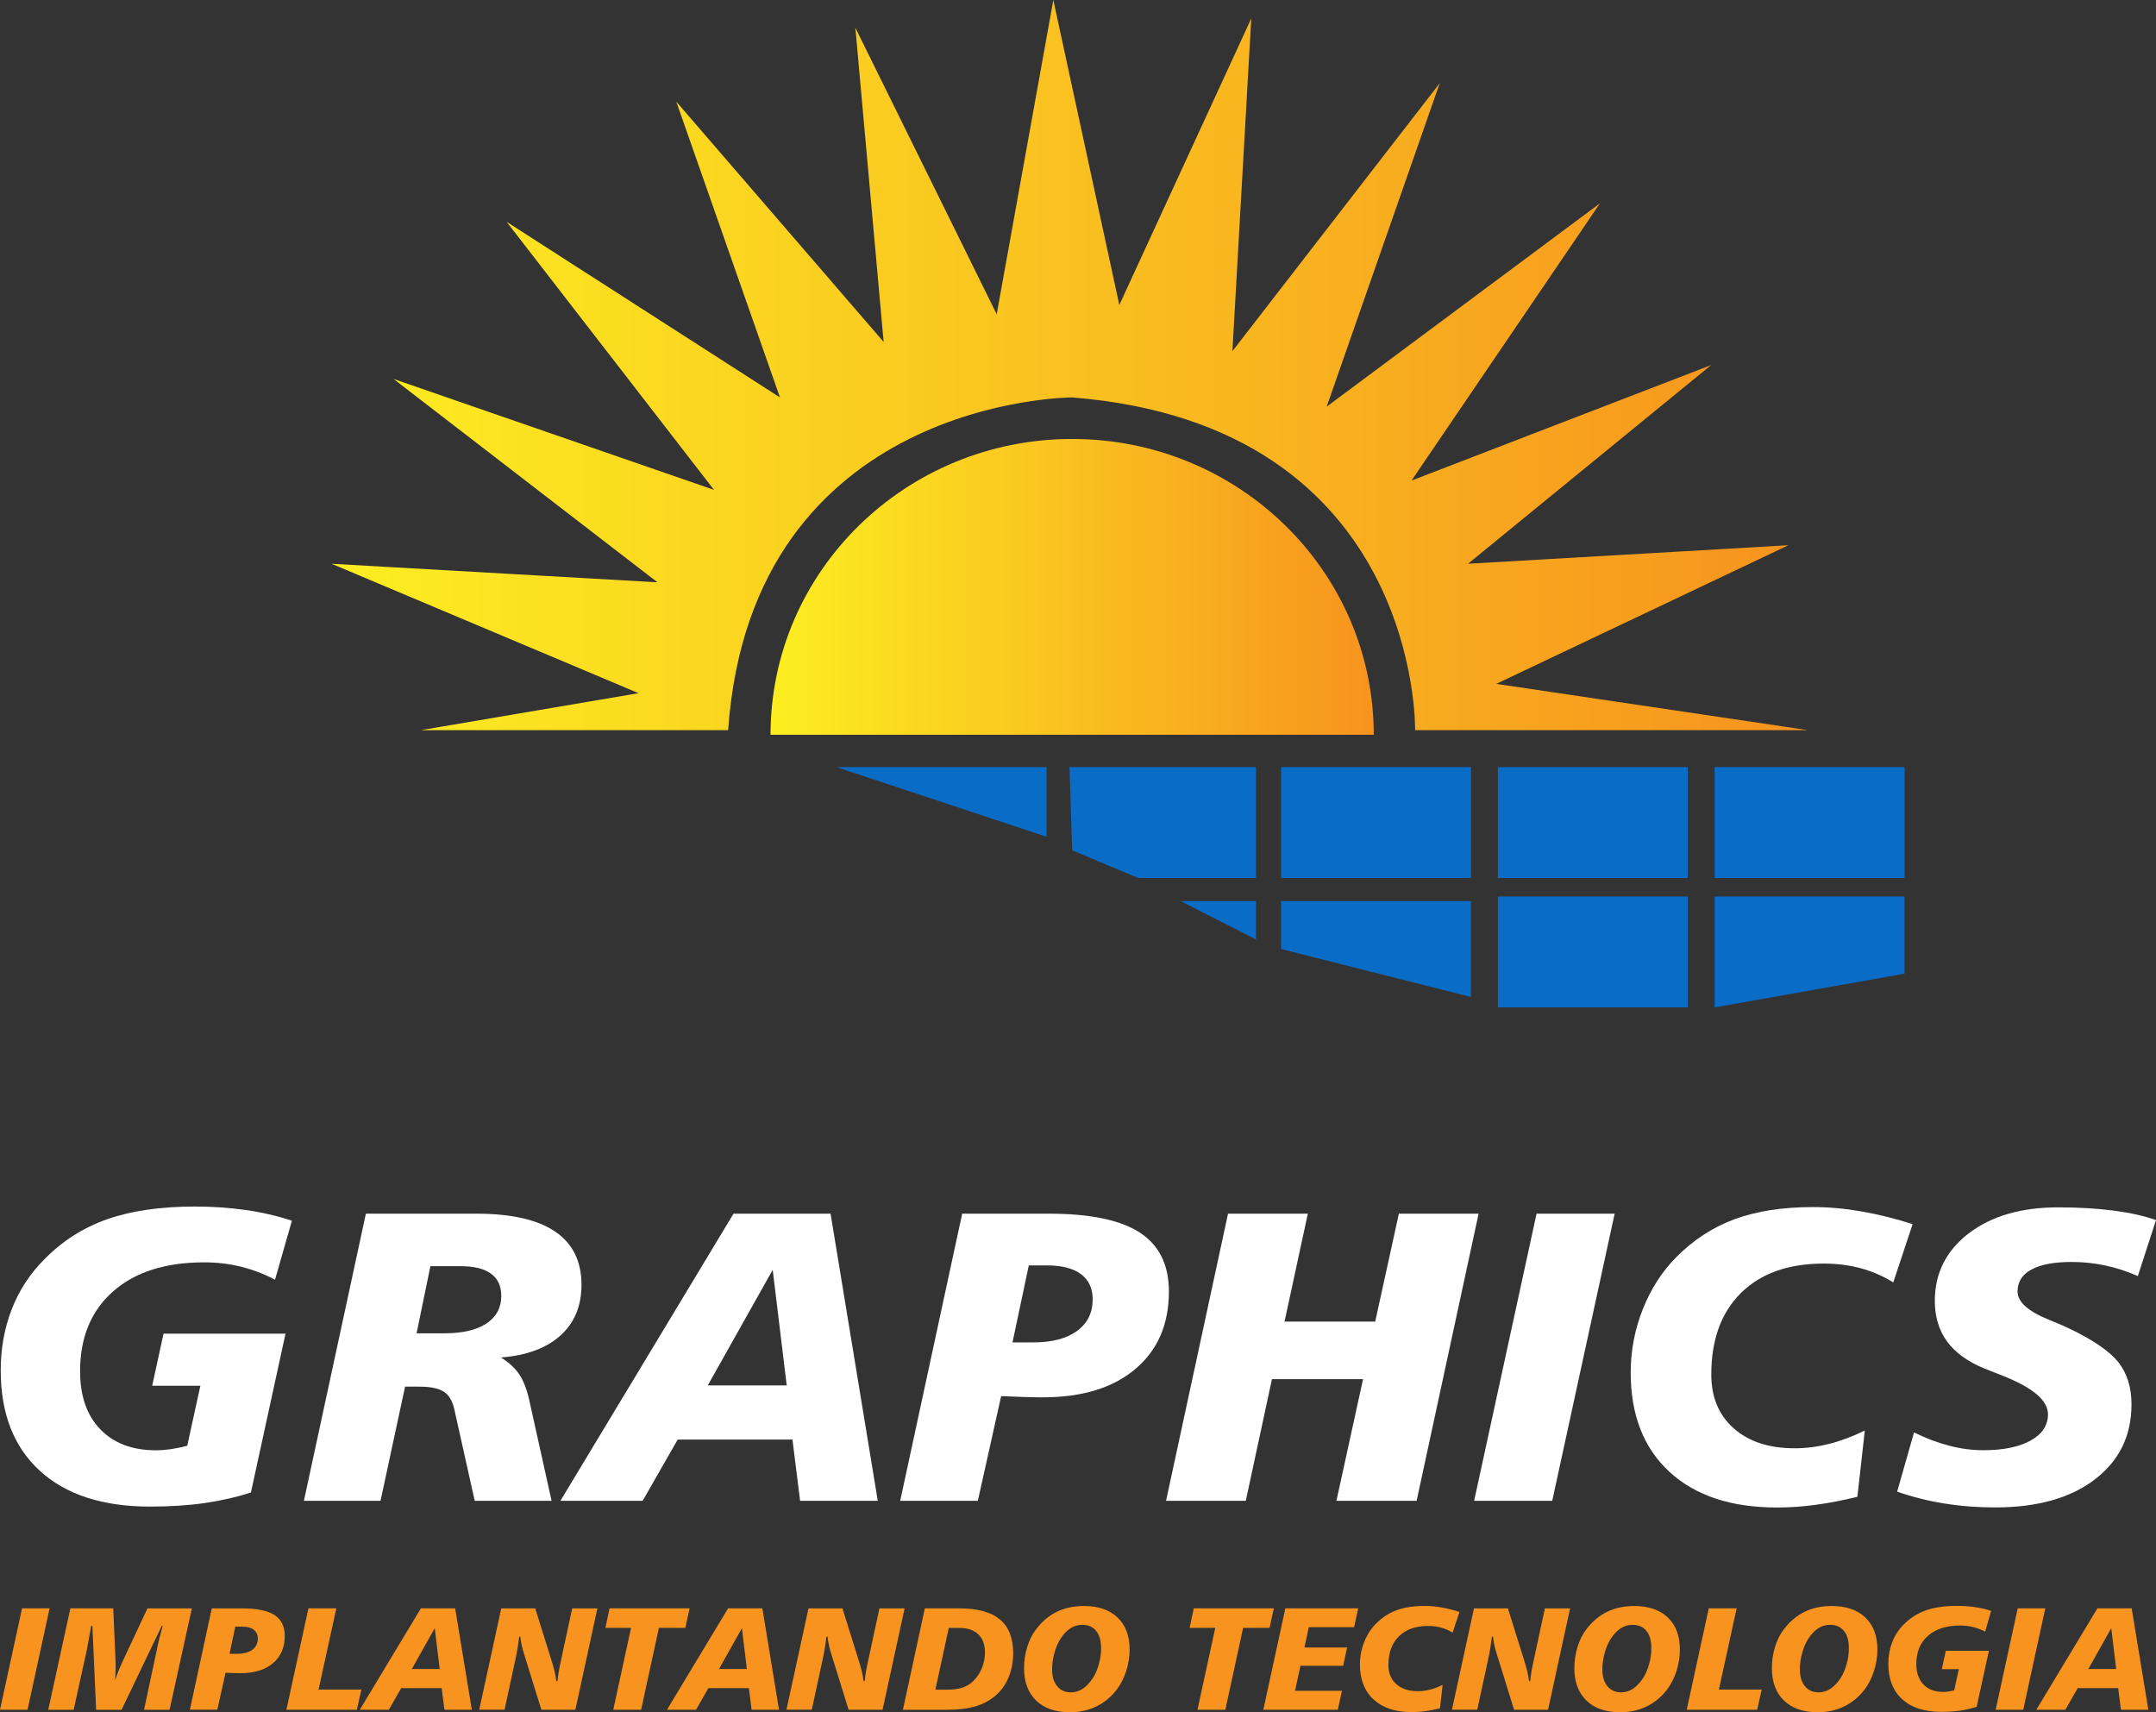<svg width="68" height="54" viewBox="0 0 68 54" fill="none" xmlns="http://www.w3.org/2000/svg">
<rect x="0" y="0" width="68" height="54" fill="#333333" stroke="none"/>
<g id="logo" clip-path="url(#clip0_513_730)">
<path id="Vector" d="M57.003 23.027H44.633C44.633 23.027 44.814 13.408 33.816 12.534C33.816 12.534 23.709 12.534 22.965 23.027H13.277L20.141 21.861L10.458 17.78L20.736 18.364L12.412 11.951L22.519 15.449L15.979 6.996L24.6 12.534L21.33 3.206L27.87 10.784L26.978 0.875L31.436 9.911L33.222 0L35.303 9.619L39.465 0.582L38.87 11.075L45.409 2.623L41.843 12.825L50.463 6.412L44.519 15.156L53.97 11.513L46.301 17.779L56.408 17.195L47.192 21.567L57.002 23.024L57.003 23.027Z" fill="url(#paint0_linear_513_730)"/>
<path id="Vector_2" d="M43.328 23.172C43.328 18.02 39.069 13.844 33.816 13.844C28.562 13.844 24.303 18.02 24.303 23.172H43.328Z" fill="url(#paint1_linear_513_730)"/>
<path id="Vector_3" d="M26.385 24.193H33.008V26.39L26.385 24.193Z" fill="#096CC7"/>
<path id="Vector_4" d="M33.732 24.193L33.817 26.816L35.898 27.69H39.614V24.193H33.732Z" fill="#096CC7"/>
<path id="Vector_5" d="M46.396 24.193H40.406V27.69H46.396V24.193Z" fill="#096CC7"/>
<path id="Vector_6" d="M53.232 24.193H47.243V27.69H53.232V24.193Z" fill="#096CC7"/>
<path id="Vector_7" d="M53.232 28.273H47.243V31.771H53.232V28.273Z" fill="#096CC7"/>
<path id="Vector_8" d="M60.07 24.193H54.08V27.69H60.07V24.193Z" fill="#096CC7"/>
<path id="Vector_9" d="M37.235 28.419L39.614 29.627V28.419H37.235Z" fill="#096CC7"/>
<path id="Vector_10" d="M40.406 28.419H46.394V31.442L40.406 29.93V28.419Z" fill="#096CC7"/>
<path id="Vector_11" d="M54.08 28.273V31.771L60.069 30.707V28.273H54.08Z" fill="#096CC7"/>
<g id="Group">
<path id="Vector_12" d="M9.206 38.499L8.674 40.359C8.328 40.176 7.968 40.039 7.598 39.948C7.228 39.857 6.841 39.811 6.439 39.811C5.216 39.811 4.259 40.117 3.565 40.729C2.872 41.341 2.526 42.179 2.526 43.246C2.526 44.024 2.737 44.633 3.162 45.075C3.587 45.517 4.171 45.738 4.917 45.738C5.069 45.738 5.224 45.726 5.384 45.703C5.544 45.679 5.718 45.644 5.905 45.597L6.32 43.704H4.8L5.158 42.06H9.005L7.914 47.069C7.454 47.218 6.964 47.329 6.445 47.404C5.926 47.478 5.355 47.514 4.736 47.514C3.241 47.514 2.082 47.139 1.258 46.387C0.435 45.635 0.023 44.578 0.023 43.22C0.023 42.532 0.138 41.889 0.37 41.291C0.602 40.695 0.943 40.171 1.394 39.721C1.957 39.143 2.617 38.721 3.376 38.453C4.134 38.186 5.058 38.051 6.146 38.051C6.705 38.051 7.237 38.088 7.745 38.16C8.252 38.231 8.739 38.345 9.206 38.498V38.499Z" fill="white"/>
<path id="Vector_13" d="M11.54 38.276H15.025C16.126 38.276 16.952 38.464 17.508 38.84C18.063 39.216 18.34 39.776 18.34 40.519C18.34 41.186 18.119 41.718 17.677 42.118C17.235 42.517 16.609 42.748 15.798 42.812C16.05 42.965 16.244 43.145 16.383 43.352C16.521 43.558 16.632 43.858 16.714 44.254L17.397 47.332H14.973L14.323 44.419C14.262 44.165 14.151 43.986 13.989 43.884C13.826 43.782 13.569 43.731 13.218 43.731H12.776L12.002 47.332H9.585L11.54 38.276ZM13.575 39.932L13.139 42.049H14.017C14.589 42.049 15.031 41.946 15.343 41.739C15.654 41.533 15.81 41.243 15.81 40.87C15.81 40.559 15.702 40.325 15.488 40.169C15.274 40.012 14.955 39.932 14.536 39.932H13.573H13.575Z" fill="white"/>
<path id="Vector_14" d="M23.135 38.276H26.196L27.685 47.332H25.235L24.994 45.401H21.374L20.269 47.332H17.675L23.135 38.276ZM24.371 40.047L22.323 43.692H24.813L24.371 40.047Z" fill="white"/>
<path id="Vector_15" d="M30.349 38.276H33.078C34.377 38.276 35.335 38.474 35.947 38.871C36.56 39.268 36.867 39.888 36.867 40.729C36.867 41.765 36.514 42.581 35.807 43.176C35.102 43.772 34.129 44.068 32.889 44.068C32.737 44.068 32.552 44.066 32.334 44.059C32.115 44.053 31.863 44.043 31.576 44.03L30.841 47.332H28.392L30.347 38.276H30.349ZM32.448 39.908L31.934 42.336H32.584C33.178 42.336 33.639 42.216 33.969 41.975C34.298 41.735 34.463 41.404 34.463 40.978C34.463 40.63 34.339 40.365 34.093 40.182C33.845 39.999 33.488 39.908 33.021 39.908H32.448Z" fill="white"/>
<path id="Vector_16" d="M38.734 38.276H41.249L40.514 41.679H43.374L44.12 38.276H46.635L44.68 47.332H42.151L42.99 43.495H40.117L39.292 47.332H36.777L38.732 38.276H38.734Z" fill="white"/>
<path id="Vector_17" d="M48.463 38.276H50.926L48.957 47.332H46.494L48.463 38.276Z" fill="white"/>
<path id="Vector_18" d="M60.325 38.601L59.714 40.443C59.389 40.243 59.045 40.094 58.683 39.996C58.321 39.899 57.932 39.85 57.517 39.85C56.404 39.85 55.534 40.16 54.91 40.777C54.285 41.395 53.974 42.252 53.974 43.349C53.974 44.063 54.21 44.628 54.682 45.047C55.155 45.466 55.795 45.675 56.606 45.675C56.966 45.675 57.329 45.628 57.695 45.535C58.061 45.442 58.435 45.302 58.816 45.115L58.582 47.205C58.132 47.316 57.695 47.4 57.276 47.457C56.855 47.515 56.446 47.543 56.047 47.543C54.596 47.543 53.464 47.167 52.651 46.415C51.837 45.663 51.432 44.62 51.432 43.286C51.432 42.598 51.559 41.932 51.813 41.291C52.066 40.651 52.419 40.102 52.869 39.648C53.411 39.1 54.027 38.7 54.718 38.447C55.409 38.194 56.229 38.068 57.179 38.068C57.672 38.068 58.18 38.113 58.699 38.203C59.218 38.293 59.76 38.426 60.323 38.605L60.325 38.601Z" fill="white"/>
<path id="Vector_19" d="M68 38.479L67.427 40.244C67.089 40.095 66.747 39.984 66.401 39.91C66.055 39.836 65.699 39.799 65.335 39.799C64.785 39.799 64.363 39.879 64.071 40.038C63.778 40.197 63.633 40.428 63.633 40.73C63.633 41.057 63.962 41.354 64.621 41.621C64.885 41.727 65.094 41.817 65.245 41.889C66.012 42.255 66.534 42.611 66.811 42.959C67.088 43.308 67.227 43.752 67.227 44.291C67.227 45.281 66.84 46.07 66.07 46.658C65.299 47.247 64.252 47.54 62.93 47.54C62.371 47.54 61.834 47.499 61.322 47.416C60.809 47.334 60.313 47.209 59.836 47.043L60.368 45.176C60.755 45.363 61.127 45.504 61.49 45.597C61.852 45.691 62.206 45.736 62.552 45.736C63.184 45.736 63.682 45.634 64.047 45.431C64.411 45.227 64.593 44.95 64.593 44.602C64.593 44.164 64.11 43.756 63.143 43.379C62.901 43.286 62.712 43.21 62.577 43.155C62.053 42.939 61.663 42.654 61.407 42.302C61.151 41.949 61.024 41.523 61.024 41.028C61.024 40.153 61.382 39.441 62.095 38.896C62.81 38.35 63.749 38.077 64.91 38.077C65.556 38.077 66.139 38.111 66.662 38.179C67.185 38.247 67.63 38.347 67.997 38.478L68 38.479Z" fill="white"/>
</g>
<g id="Group_2">
<path id="Vector_20" d="M0.695 50.723H1.564L0.869 53.922H0L0.695 50.723Z" fill="#F7931E"/>
<path id="Vector_21" d="M2.219 50.723H3.572L3.643 52.348C3.644 52.382 3.645 52.419 3.647 52.458C3.647 52.496 3.647 52.544 3.647 52.603C3.647 52.653 3.647 52.71 3.643 52.774C3.639 52.838 3.637 52.911 3.632 52.991C3.661 52.894 3.697 52.794 3.741 52.685C3.785 52.578 3.837 52.461 3.896 52.335L4.651 50.724H6.052L5.348 53.923H4.543L4.954 51.992C4.975 51.885 5.001 51.773 5.031 51.654C5.062 51.535 5.094 51.41 5.131 51.275H5.103L3.834 53.923H3.032L2.914 51.275H2.876C2.839 51.483 2.808 51.654 2.784 51.79C2.76 51.925 2.744 52.01 2.736 52.046L2.323 53.923H1.522L2.219 50.724V50.723Z" fill="#F7931E"/>
<path id="Vector_22" d="M6.68 50.724H7.643C8.103 50.724 8.441 50.794 8.657 50.934C8.874 51.075 8.981 51.293 8.981 51.59C8.981 51.956 8.856 52.244 8.607 52.455C8.358 52.665 8.015 52.769 7.577 52.769C7.524 52.769 7.458 52.769 7.381 52.765C7.304 52.763 7.215 52.76 7.114 52.755L6.854 53.92H5.989L6.68 50.722V50.724ZM7.421 51.299L7.24 52.157H7.469C7.678 52.157 7.842 52.115 7.958 52.03C8.073 51.945 8.132 51.828 8.132 51.678C8.132 51.555 8.088 51.461 8.002 51.396C7.915 51.331 7.789 51.299 7.623 51.299H7.421Z" fill="#F7931E"/>
<path id="Vector_23" d="M9.73 50.723H10.608L10.048 53.284H11.398L11.255 53.922H9.033L9.728 50.723H9.73Z" fill="#F7931E"/>
<path id="Vector_24" d="M13.275 50.723H14.356L14.882 53.922H14.017L13.931 53.24H12.653L12.263 53.922H11.347L13.275 50.723ZM13.712 51.349L12.989 52.636H13.868L13.712 51.349Z" fill="#F7931E"/>
<path id="Vector_25" d="M15.809 50.724H16.881L17.388 52.346C17.433 52.49 17.469 52.614 17.493 52.718C17.517 52.821 17.536 52.92 17.546 53.016H17.585C17.591 52.927 17.604 52.829 17.622 52.721C17.641 52.612 17.666 52.487 17.698 52.342L18.047 50.724H18.842L18.147 53.922H17.075L16.52 52.132C16.493 52.051 16.472 51.968 16.453 51.883C16.434 51.798 16.421 51.709 16.412 51.616H16.377C16.361 51.734 16.345 51.845 16.329 51.951C16.313 52.056 16.295 52.156 16.275 52.248L15.914 53.92H15.115L15.81 50.722L15.809 50.724Z" fill="#F7931E"/>
<path id="Vector_26" d="M19.225 50.723H21.751L21.615 51.339H20.782L20.221 53.922H19.342L19.903 51.339H19.095L19.225 50.723Z" fill="#F7931E"/>
<path id="Vector_27" d="M22.963 50.723H24.045L24.57 53.922H23.705L23.62 53.24H22.342L21.952 53.922H21.036L22.963 50.723ZM23.4 51.349L22.677 52.636H23.556L23.4 51.349Z" fill="#F7931E"/>
<path id="Vector_28" d="M25.498 50.724H26.57L27.078 52.346C27.123 52.49 27.159 52.614 27.183 52.718C27.207 52.821 27.225 52.92 27.236 53.016H27.275C27.281 52.927 27.293 52.829 27.312 52.721C27.331 52.612 27.356 52.487 27.388 52.342L27.737 50.724H28.531L27.836 53.922H26.765L26.209 52.132C26.183 52.051 26.162 51.968 26.143 51.883C26.124 51.798 26.111 51.709 26.102 51.616H26.067C26.051 51.734 26.035 51.845 26.019 51.951C26.003 52.056 25.985 52.156 25.965 52.248L25.604 53.92H24.805L25.5 50.722L25.498 50.724Z" fill="#F7931E"/>
<path id="Vector_29" d="M29.168 50.723H30.254C30.828 50.723 31.255 50.839 31.535 51.072C31.815 51.304 31.956 51.659 31.956 52.137C31.956 52.411 31.906 52.666 31.811 52.899C31.713 53.133 31.576 53.325 31.398 53.475C31.215 53.632 31.002 53.745 30.758 53.816C30.512 53.888 30.208 53.923 29.841 53.923H28.478L29.169 50.724L29.168 50.723ZM29.925 51.339L29.501 53.288H29.868C30.061 53.288 30.222 53.267 30.354 53.224C30.485 53.181 30.599 53.113 30.695 53.018C30.813 52.903 30.904 52.765 30.969 52.606C31.034 52.446 31.066 52.281 31.066 52.109C31.066 51.865 30.996 51.675 30.855 51.542C30.713 51.408 30.514 51.341 30.253 51.341H29.924L29.925 51.339Z" fill="#F7931E"/>
<path id="Vector_30" d="M34.188 50.649C34.64 50.649 34.993 50.77 35.247 51.012C35.501 51.253 35.628 51.59 35.628 52.021C35.628 52.251 35.592 52.477 35.52 52.7C35.448 52.923 35.349 53.117 35.224 53.283C35.047 53.516 34.831 53.693 34.58 53.816C34.328 53.939 34.05 54 33.745 54C33.291 54 32.936 53.877 32.681 53.632C32.427 53.386 32.299 53.046 32.299 52.611C32.299 52.383 32.331 52.163 32.395 51.952C32.459 51.74 32.548 51.556 32.665 51.401C32.852 51.149 33.071 50.961 33.324 50.836C33.577 50.71 33.865 50.649 34.19 50.649H34.188ZM34.728 51.977C34.728 51.743 34.676 51.561 34.572 51.434C34.468 51.306 34.32 51.242 34.131 51.242C33.998 51.242 33.873 51.279 33.756 51.356C33.639 51.434 33.533 51.546 33.44 51.695C33.364 51.816 33.302 51.964 33.254 52.137C33.206 52.311 33.183 52.479 33.183 52.645C33.183 52.87 33.236 53.047 33.342 53.178C33.447 53.308 33.592 53.372 33.776 53.372C33.909 53.372 34.033 53.336 34.146 53.261C34.259 53.187 34.368 53.072 34.472 52.918C34.548 52.799 34.611 52.654 34.658 52.482C34.706 52.309 34.729 52.141 34.729 51.978L34.728 51.977Z" fill="#F7931E"/>
<path id="Vector_31" d="M37.653 50.723H40.177L40.041 51.339H39.208L38.647 53.922H37.768L38.329 51.339H37.521L37.651 50.723H37.653Z" fill="#F7931E"/>
<path id="Vector_32" d="M40.54 50.723H42.838L42.708 51.317H41.278L41.142 51.958H42.487L42.363 52.534H41.016L40.845 53.322H42.326L42.195 53.922H39.845L40.54 50.723Z" fill="#F7931E"/>
<path id="Vector_33" d="M46.031 50.838L45.815 51.489C45.701 51.418 45.58 51.366 45.452 51.331C45.324 51.297 45.187 51.278 45.04 51.278C44.648 51.278 44.34 51.388 44.12 51.606C43.9 51.824 43.79 52.127 43.79 52.515C43.79 52.767 43.874 52.966 44.041 53.114C44.207 53.261 44.433 53.336 44.72 53.336C44.846 53.336 44.975 53.319 45.104 53.286C45.233 53.254 45.365 53.204 45.5 53.137L45.417 53.876C45.258 53.915 45.104 53.945 44.955 53.965C44.807 53.986 44.662 53.995 44.521 53.995C44.009 53.995 43.609 53.862 43.322 53.597C43.034 53.331 42.892 52.962 42.892 52.491C42.892 52.248 42.937 52.013 43.026 51.786C43.115 51.559 43.24 51.366 43.399 51.205C43.591 51.012 43.808 50.87 44.053 50.781C44.297 50.692 44.586 50.647 44.922 50.647C45.096 50.647 45.275 50.662 45.459 50.694C45.642 50.725 45.834 50.772 46.032 50.836L46.031 50.838Z" fill="#F7931E"/>
<path id="Vector_34" d="M46.488 50.724H47.559L48.067 52.346C48.112 52.49 48.148 52.614 48.172 52.718C48.196 52.821 48.214 52.92 48.225 53.016H48.264C48.27 52.927 48.282 52.829 48.301 52.721C48.32 52.612 48.345 52.487 48.377 52.342L48.726 50.724H49.52L48.826 53.922H47.754L47.199 52.132C47.172 52.051 47.151 51.968 47.132 51.883C47.113 51.798 47.1 51.709 47.091 51.616H47.056C47.041 51.734 47.024 51.845 47.008 51.951C46.991 52.056 46.974 52.156 46.954 52.248L46.593 53.92H45.794L46.489 50.722L46.488 50.724Z" fill="#F7931E"/>
<path id="Vector_35" d="M51.544 50.649C51.995 50.649 52.348 50.77 52.603 51.012C52.857 51.253 52.983 51.59 52.983 52.021C52.983 52.251 52.947 52.477 52.876 52.7C52.804 52.923 52.705 53.117 52.58 53.283C52.403 53.516 52.187 53.693 51.936 53.816C51.684 53.939 51.406 54 51.101 54C50.647 54 50.291 53.877 50.037 53.632C49.783 53.386 49.655 53.046 49.655 52.611C49.655 52.383 49.687 52.163 49.751 51.952C49.815 51.74 49.904 51.556 50.021 51.401C50.208 51.149 50.427 50.961 50.68 50.836C50.933 50.71 51.221 50.649 51.545 50.649H51.544ZM52.083 51.977C52.083 51.743 52.032 51.561 51.928 51.434C51.824 51.306 51.676 51.242 51.487 51.242C51.354 51.242 51.229 51.279 51.111 51.356C50.994 51.434 50.889 51.546 50.796 51.695C50.719 51.816 50.657 51.964 50.61 52.137C50.562 52.311 50.538 52.479 50.538 52.645C50.538 52.87 50.591 53.047 50.696 53.178C50.801 53.307 50.946 53.372 51.13 53.372C51.263 53.372 51.387 53.336 51.5 53.261C51.613 53.187 51.723 53.072 51.826 52.918C51.902 52.799 51.965 52.654 52.013 52.482C52.061 52.309 52.083 52.141 52.083 51.978V51.977Z" fill="#F7931E"/>
<path id="Vector_36" d="M53.895 50.723H54.774L54.214 53.284H55.564L55.421 53.922H53.199L53.894 50.723H53.895Z" fill="#F7931E"/>
<path id="Vector_37" d="M57.774 50.649C58.225 50.649 58.578 50.77 58.832 51.012C59.086 51.253 59.213 51.59 59.213 52.021C59.213 52.251 59.177 52.477 59.105 52.7C59.033 52.923 58.935 53.117 58.809 53.283C58.632 53.516 58.417 53.693 58.165 53.816C57.913 53.939 57.635 54 57.33 54C56.876 54 56.521 53.877 56.267 53.632C56.012 53.386 55.885 53.046 55.885 52.611C55.885 52.383 55.916 52.163 55.98 51.952C56.044 51.74 56.133 51.556 56.251 51.401C56.437 51.149 56.657 50.961 56.91 50.836C57.163 50.71 57.45 50.649 57.775 50.649H57.774ZM58.313 51.977C58.313 51.743 58.261 51.561 58.157 51.434C58.053 51.306 57.906 51.242 57.716 51.242C57.583 51.242 57.458 51.279 57.341 51.356C57.224 51.434 57.119 51.546 57.025 51.695C56.948 51.816 56.887 51.964 56.839 52.137C56.791 52.311 56.767 52.479 56.767 52.645C56.767 52.87 56.82 53.047 56.926 53.178C57.031 53.307 57.176 53.372 57.36 53.372C57.493 53.372 57.617 53.336 57.73 53.261C57.843 53.187 57.952 53.072 58.056 52.918C58.132 52.799 58.194 52.654 58.242 52.482C58.29 52.309 58.313 52.141 58.313 51.978V51.977Z" fill="#F7931E"/>
<path id="Vector_38" d="M62.8 50.802L62.612 51.458C62.489 51.394 62.363 51.346 62.233 51.313C62.102 51.281 61.965 51.265 61.822 51.265C61.391 51.265 61.053 51.373 60.808 51.589C60.563 51.804 60.44 52.102 60.44 52.478C60.44 52.752 60.515 52.967 60.665 53.124C60.816 53.281 61.022 53.358 61.286 53.358C61.339 53.358 61.395 53.354 61.451 53.346C61.507 53.338 61.568 53.325 61.635 53.309L61.781 52.641H61.245L61.371 52.06H62.73L62.344 53.829C62.182 53.881 62.009 53.92 61.825 53.948C61.641 53.974 61.44 53.987 61.222 53.987C60.693 53.987 60.285 53.854 59.994 53.589C59.704 53.324 59.558 52.95 59.558 52.47C59.558 52.227 59.599 52 59.68 51.79C59.761 51.578 59.883 51.394 60.041 51.235C60.239 51.031 60.474 50.881 60.741 50.787C61.009 50.693 61.335 50.645 61.719 50.645C61.916 50.645 62.105 50.658 62.283 50.683C62.462 50.709 62.635 50.748 62.8 50.802Z" fill="#F7931E"/>
<path id="Vector_39" d="M63.637 50.723H64.508L63.813 53.922H62.943L63.638 50.723H63.637Z" fill="#F7931E"/>
<path id="Vector_40" d="M66.152 50.723H67.233L67.759 53.922H66.894L66.808 53.24H65.53L65.14 53.922H64.224L66.152 50.723ZM66.589 51.349L65.866 52.636H66.745L66.589 51.349Z" fill="#F7931E"/>
</g>
</g>
<defs>
<linearGradient id="paint0_linear_513_730" x1="10.459" y1="11.513" x2="57.003" y2="11.513" gradientUnits="userSpaceOnUse">
<stop stop-color="#FCEE21"/>
<stop offset="1" stop-color="#F7931E"/>
</linearGradient>
<linearGradient id="paint1_linear_513_730" x1="24.304" y1="18.509" x2="43.328" y2="18.509" gradientUnits="userSpaceOnUse">
<stop stop-color="#FCEE21"/>
<stop offset="1" stop-color="#F7931E"/>
</linearGradient>
<clipPath id="clip0_513_730">
<rect width="68" height="54" fill="white"/>
</clipPath>
</defs>
</svg>
